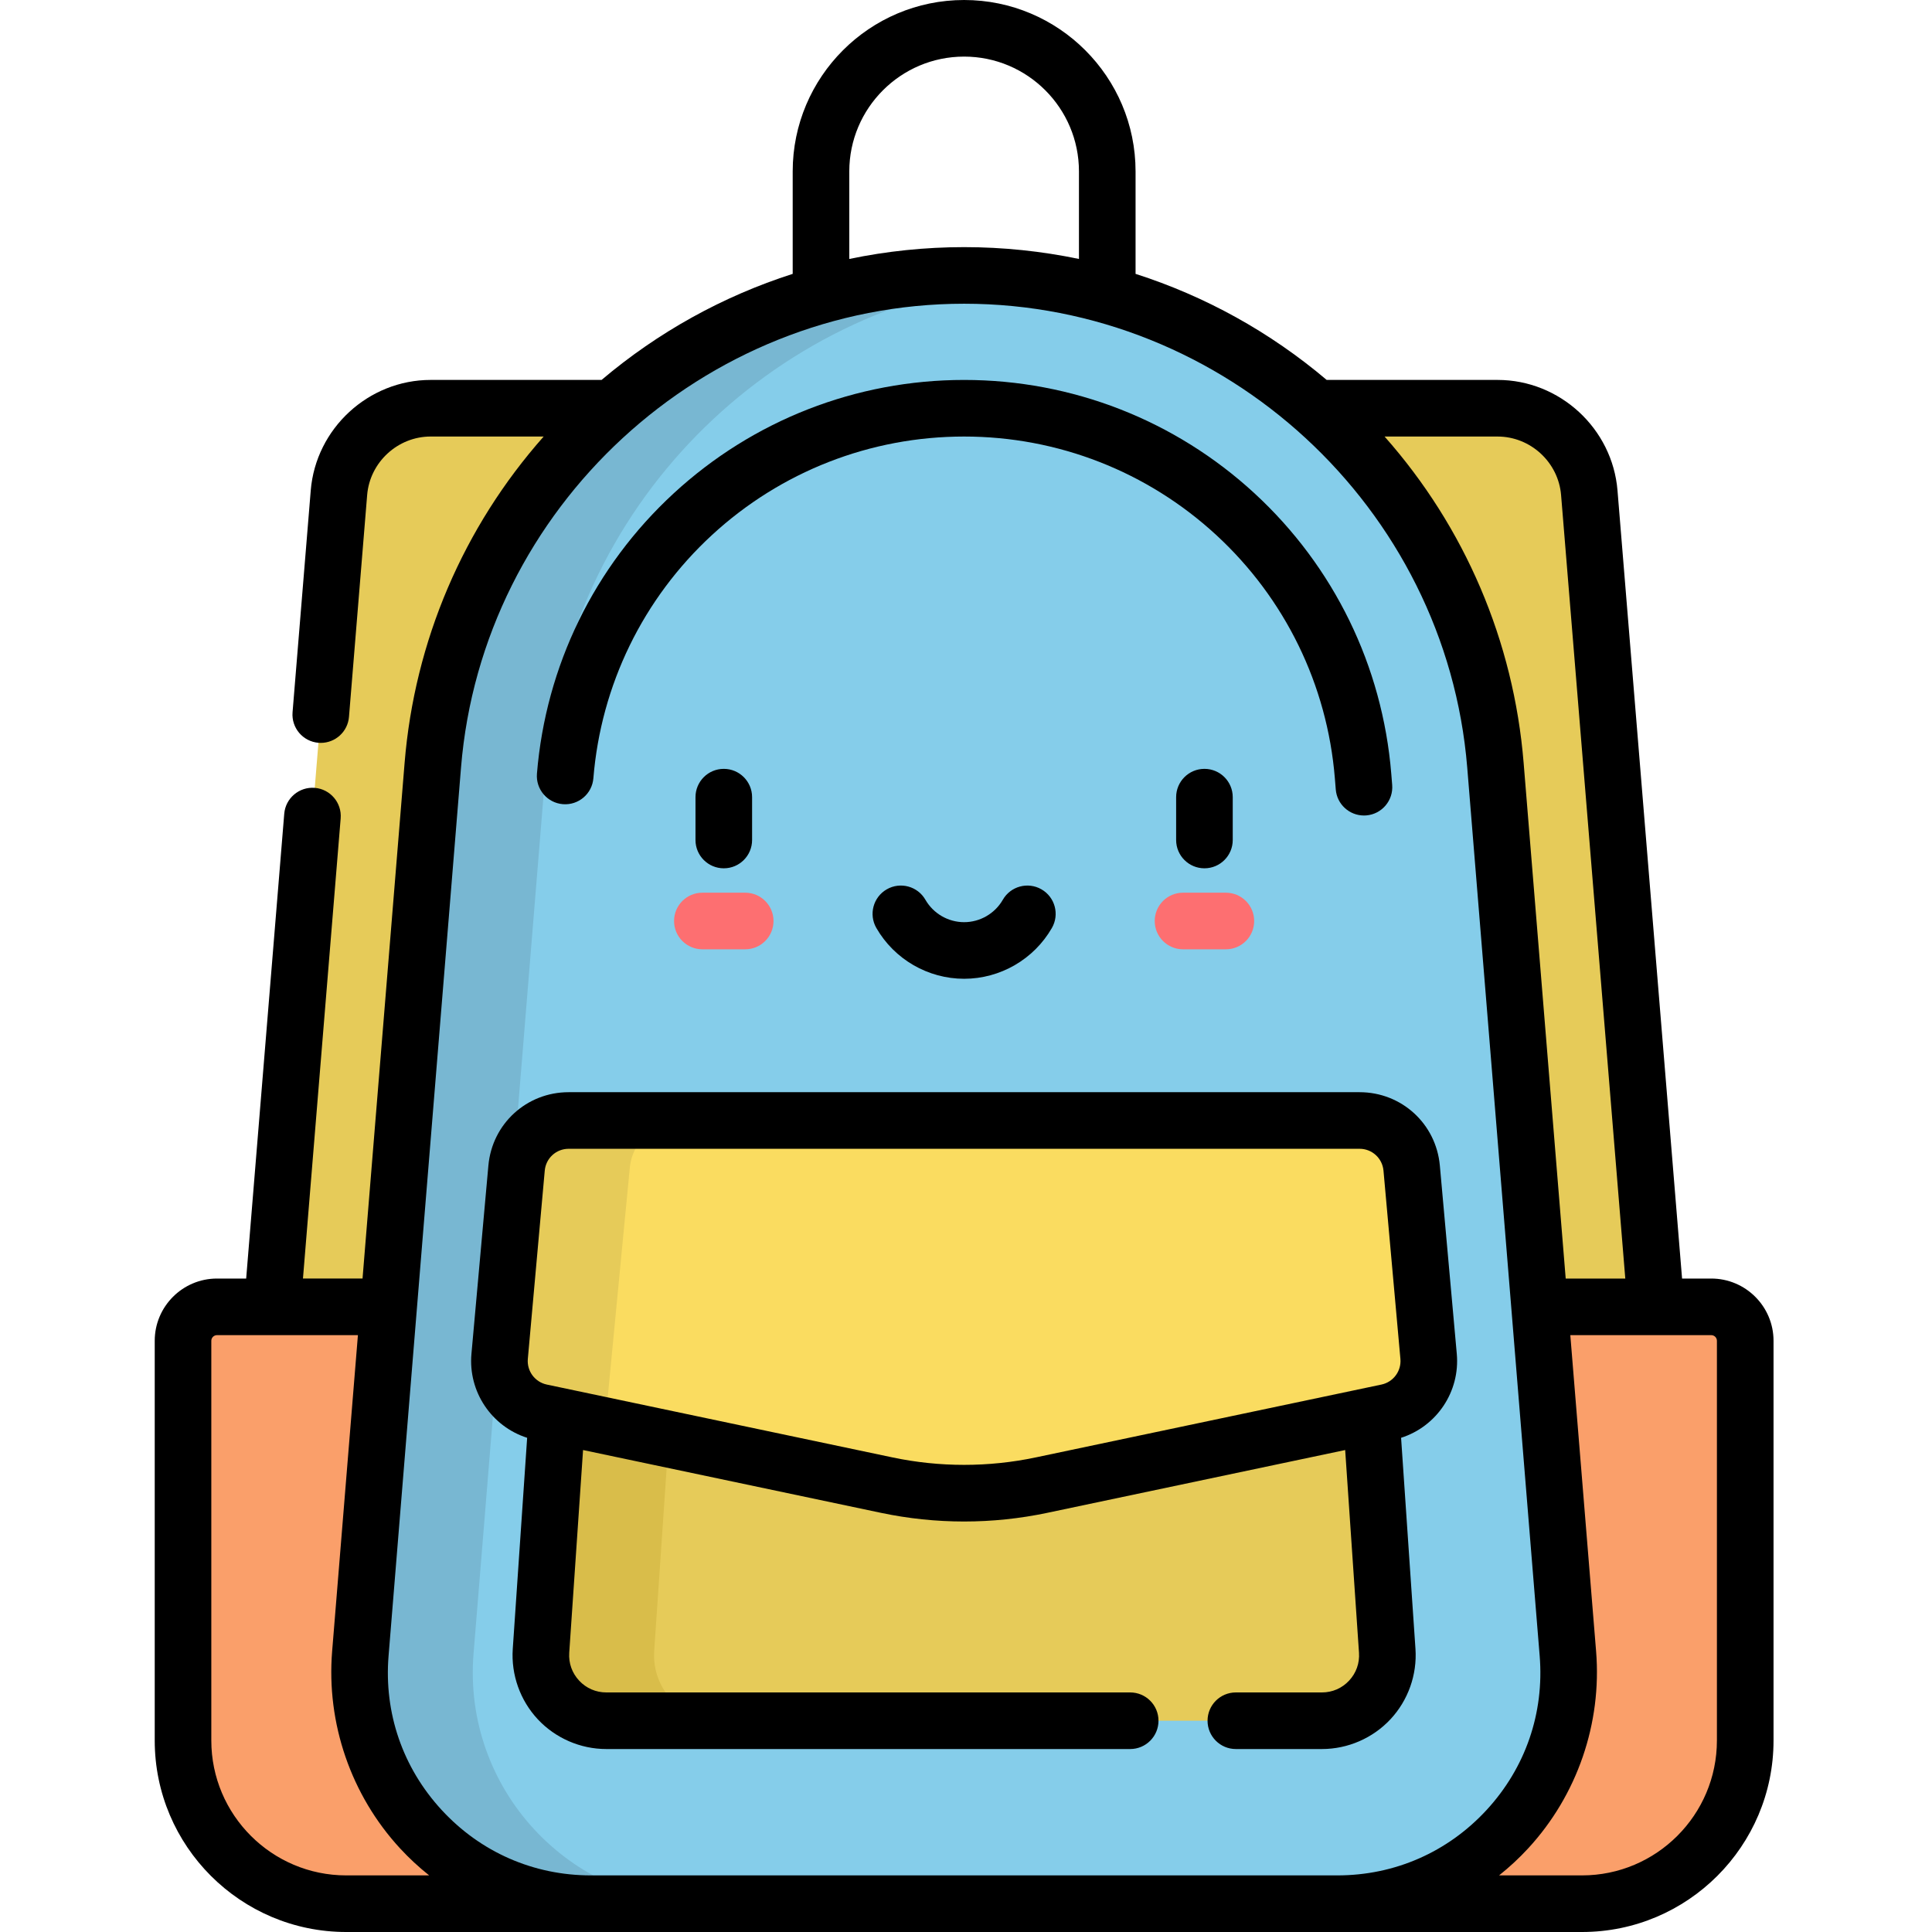 <svg viewBox="-41 0 512 512" xmlns="http://www.w3.org/2000/svg"><path d="m376.027 403h-323.055c-14.258 0-25.477-12.176-24.312-26.383l20.16-246.031c1.039-12.656 11.613-22.402 24.309-22.402h282.742c12.695 0 23.27 9.746 24.309 22.402l20.16 246.031c1.164 14.207-10.055 26.383-24.312 26.383zm0 0" fill="#e6cb59"/><path d="m378.25 504.5h-327.5c-23.887 0-43.25-19.363-43.25-43.25v-105.922c0-4.969 4.031-9 9.004-9h395.992c4.973 0 9.004 4.031 9.004 9v105.922c0 23.887-19.363 43.25-43.25 43.25zm0 0" fill="#fa9f6a"/><path d="m313.398 504.5h-197.797c-35.824 0-64.02-30.586-61.105-66.293l19.199-235.43c5.984-73.324 67.234-129.785 140.805-129.785s134.82 56.461 140.805 129.785l19.199 235.43c2.914 35.707-25.281 66.293-61.105 66.293zm0 0" fill="#85cdea"/><path d="m84.496 438.207 19.203-235.43c5.566-68.277 59.066-121.922 125.801-128.988-4.934-.52-9.938-.797-15-.797-73.57 0-134.82 56.461-140.805 129.785l-19.199 235.43c-2.91 35.707 25.281 66.293 61.105 66.293h30c-35.824 0-64.02-30.586-61.105-66.293zm0 0" fill="#78b7d2"/><path d="m108.758 343.77-6.391 93.719c-.68 10.02 7.262 18.523 17.305 18.523h189.656c10.043 0 17.984-8.504 17.301-18.523l-6.387-93.719c-.621-9.102-8.184-16.164-17.305-16.164h-176.879c-9.117 0-16.68 7.062-17.301 16.164zm0 0" fill="#e6cb59"/><path d="m132.371 437.488 6.387-93.719c.621-9.102 8.184-16.164 17.305-16.164h-30c-9.121 0-16.684 7.066-17.305 16.164l-6.387 93.719c-.684 10.02 7.258 18.523 17.301 18.523h30c-10.043 0-17.984-8.504-17.301-18.523zm0 0" fill="#d9bd4a"/><path d="m326.641 374.262-91.656 19.316c-13.508 2.848-27.461 2.848-40.969 0l-91.656-19.316c-6.875-1.449-11.582-7.816-10.953-14.812l4.488-49.883c.641-7.148 6.633-12.625 13.812-12.625h209.586c7.176 0 13.168 5.477 13.812 12.625l4.484 49.883c.633 7-4.074 13.363-10.949 14.812zm0 0" fill="#fadc60"/><path d="m125.895 309.566c.645-7.148 6.633-12.625 13.812-12.625h-30c-7.176 0-13.168 5.477-13.812 12.625l-4.484 49.883c-.629 6.996 4.074 13.359 10.949 14.812l16.965 3.574zm0 0" fill="#e6cb59"/><path d="m283.867 251.574h-11.355c-4.145 0-7.5-3.355-7.5-7.5 0-4.141 3.355-7.5 7.5-7.5h11.355c4.145 0 7.5 3.359 7.5 7.5 0 4.145-3.355 7.5-7.5 7.5zm0 0" fill="#fd6f71"/><path d="m156.488 251.574h-11.355c-4.141 0-7.5-3.355-7.5-7.5 0-4.141 3.359-7.5 7.5-7.5h11.355c4.141 0 7.5 3.359 7.5 7.5 0 4.145-3.359 7.5-7.5 7.5zm0 0" fill="#fd6f71"/><path d="m412.496 338.828h-7.73l-17.113-208.855c-1.344-16.422-15.305-29.289-31.781-29.289h-45.289c-15.016-12.711-32.219-22.203-50.648-28.105v-27.148c0-25.051-20.383-45.43-45.434-45.43s-45.43 20.379-45.43 45.43v27.148c-18.434 5.902-35.637 15.398-50.648 28.105h-45.293c-16.477 0-30.438 12.867-31.781 29.289l-4.82 58.789c-.336 4.125 2.734 7.746 6.863 8.086.211.016.418.023.621.023 3.867 0 7.148-2.969 7.469-6.887l4.816-58.789c.711-8.699 8.105-15.512 16.836-15.512h29.945c-21.262 24-34.223 54.195-36.855 86.484l-11.148 136.66h-15.789l9.992-121.949c.336-4.129-2.734-7.75-6.863-8.09-4.121-.332-7.75 2.738-8.09 6.863l-10.09 123.176h-7.73c-9.102 0-16.504 7.402-16.504 16.5v105.922c0 27.984 22.766 50.75 50.75 50.75h327.5c27.98 0 50.75-22.766 50.75-50.75v-105.922c0-9.098-7.402-16.5-16.504-16.5zm-56.625-223.141c8.727 0 16.121 6.812 16.832 15.508l17.016 207.633h-15.793l-11.148-136.66c-2.633-32.289-15.594-62.484-36.855-86.484h29.949zm-171.801-70.258c0-16.777 13.648-30.43 30.43-30.43s30.434 13.652 30.434 30.43v23.195c-9.93-2.066-20.117-3.133-30.434-3.133s-20.504 1.066-30.43 3.133zm-133.32 451.57c-19.711 0-35.75-16.039-35.75-35.75v-105.922c0-.828.676-1.5 1.504-1.5h14.602.047.039 22.66l-6.832 83.77c-1.555 19.102 5 38.137 17.988 52.23 2.398 2.602 4.984 4.992 7.723 7.172zm262.648 0h-197.797c-15.207 0-29.258-6.156-39.562-17.34-10.309-11.184-15.305-25.688-14.066-40.844l19.203-235.43c5.617-68.914 64.18-122.895 133.324-122.895s127.707 53.98 133.328 122.895l19.199 235.43c1.238 15.156-3.758 29.66-14.062 40.844-10.309 11.184-24.359 17.34-39.566 17.34zm100.602-35.75c0 19.711-16.035 35.75-35.75 35.75h-21.98c2.738-2.18 5.324-4.57 7.723-7.176 12.988-14.09 19.543-33.125 17.988-52.227l-6.832-83.77h22.66.039.047 14.602c.828 0 1.504.672 1.504 1.5zm0 0"/><path d="m224.758 238.445c-2.109 3.664-6.039 5.941-10.258 5.941s-8.148-2.277-10.258-5.941c-2.062-3.59-6.648-4.828-10.238-2.766-3.594 2.066-4.828 6.648-2.766 10.242 4.777 8.305 13.688 13.465 23.262 13.465s18.484-5.16 23.262-13.465c2.062-3.59.828-8.176-2.766-10.238-3.586-2.066-8.176-.828-10.238 2.762zm0 0"/><path d="m278.188 203.754c-4.141 0-7.5 3.359-7.5 7.5v11.355c0 4.145 3.359 7.5 7.5 7.5 4.145 0 7.5-3.355 7.5-7.5v-11.355c0-4.141-3.355-7.5-7.5-7.5zm0 0"/><path d="m143.312 211.254v11.355c0 4.145 3.355 7.5 7.5 7.5 4.141 0 7.5-3.355 7.5-7.5v-11.355c0-4.141-3.359-7.5-7.5-7.5-4.145 0-7.5 3.359-7.5 7.5zm0 0"/><path d="m108.164 213.113c4.137.336 7.75-2.738 8.086-6.863 2.02-24.746 13.184-47.641 31.438-64.469 18.258-16.828 41.984-26.094 66.812-26.094s48.555 9.266 66.812 26.094c18.254 16.828 29.422 39.723 31.438 64.465l.242 2.98c.32 3.918 3.602 6.891 7.469 6.891.203 0 .406-.008.613-.023 4.129-.336 7.203-3.957 6.867-8.086l-.242-2.977c-2.324-28.512-15.188-54.891-36.223-74.277-21.035-19.391-48.371-30.066-76.977-30.066s-55.945 10.676-76.977 30.066c-21.035 19.387-33.898 45.766-36.227 74.277-.336 4.125 2.738 7.746 6.867 8.082zm0 0"/><path d="m340.574 308.895c-.996-11.09-10.145-19.453-21.281-19.453h-209.586c-11.137 0-20.285 8.363-21.281 19.453l-4.488 49.883c-.902 10.043 5.34 19.242 14.762 22.254l-3.812 55.949c-.465 6.84 1.953 13.637 6.633 18.648 4.68 5.008 11.297 7.883 18.152 7.883h138.84c4.141 0 7.5-3.359 7.5-7.5 0-4.145-3.359-7.5-7.5-7.5h-138.84c-2.758 0-5.312-1.109-7.191-3.125-1.883-2.016-2.816-4.637-2.629-7.387l3.664-53.727 78.953 16.645c7.23 1.523 14.645 2.297 22.031 2.297s14.801-.773 22.031-2.297l78.953-16.645 3.664 53.727c.188 2.75-.746 5.371-2.629 7.387-1.879 2.016-4.434 3.125-7.191 3.125h-22.816c-4.145 0-7.5 3.355-7.5 7.5 0 4.141 3.355 7.5 7.5 7.5h22.816c6.855 0 13.473-2.875 18.152-7.883 4.684-5.012 7.098-11.809 6.633-18.648l-3.812-55.949c9.422-3.012 15.664-12.211 14.762-22.254zm-15.48 58.027-91.656 19.316c-12.43 2.621-25.445 2.621-37.875 0l-91.656-19.316c-3.156-.664-5.316-3.59-5.027-6.801l4.484-49.883c.297-3.305 3.023-5.797 6.344-5.797h209.586c3.316 0 6.043 2.492 6.344 5.797l4.484 49.883c.289 3.211-1.871 6.137-5.027 6.801zm0 0"/></svg>
